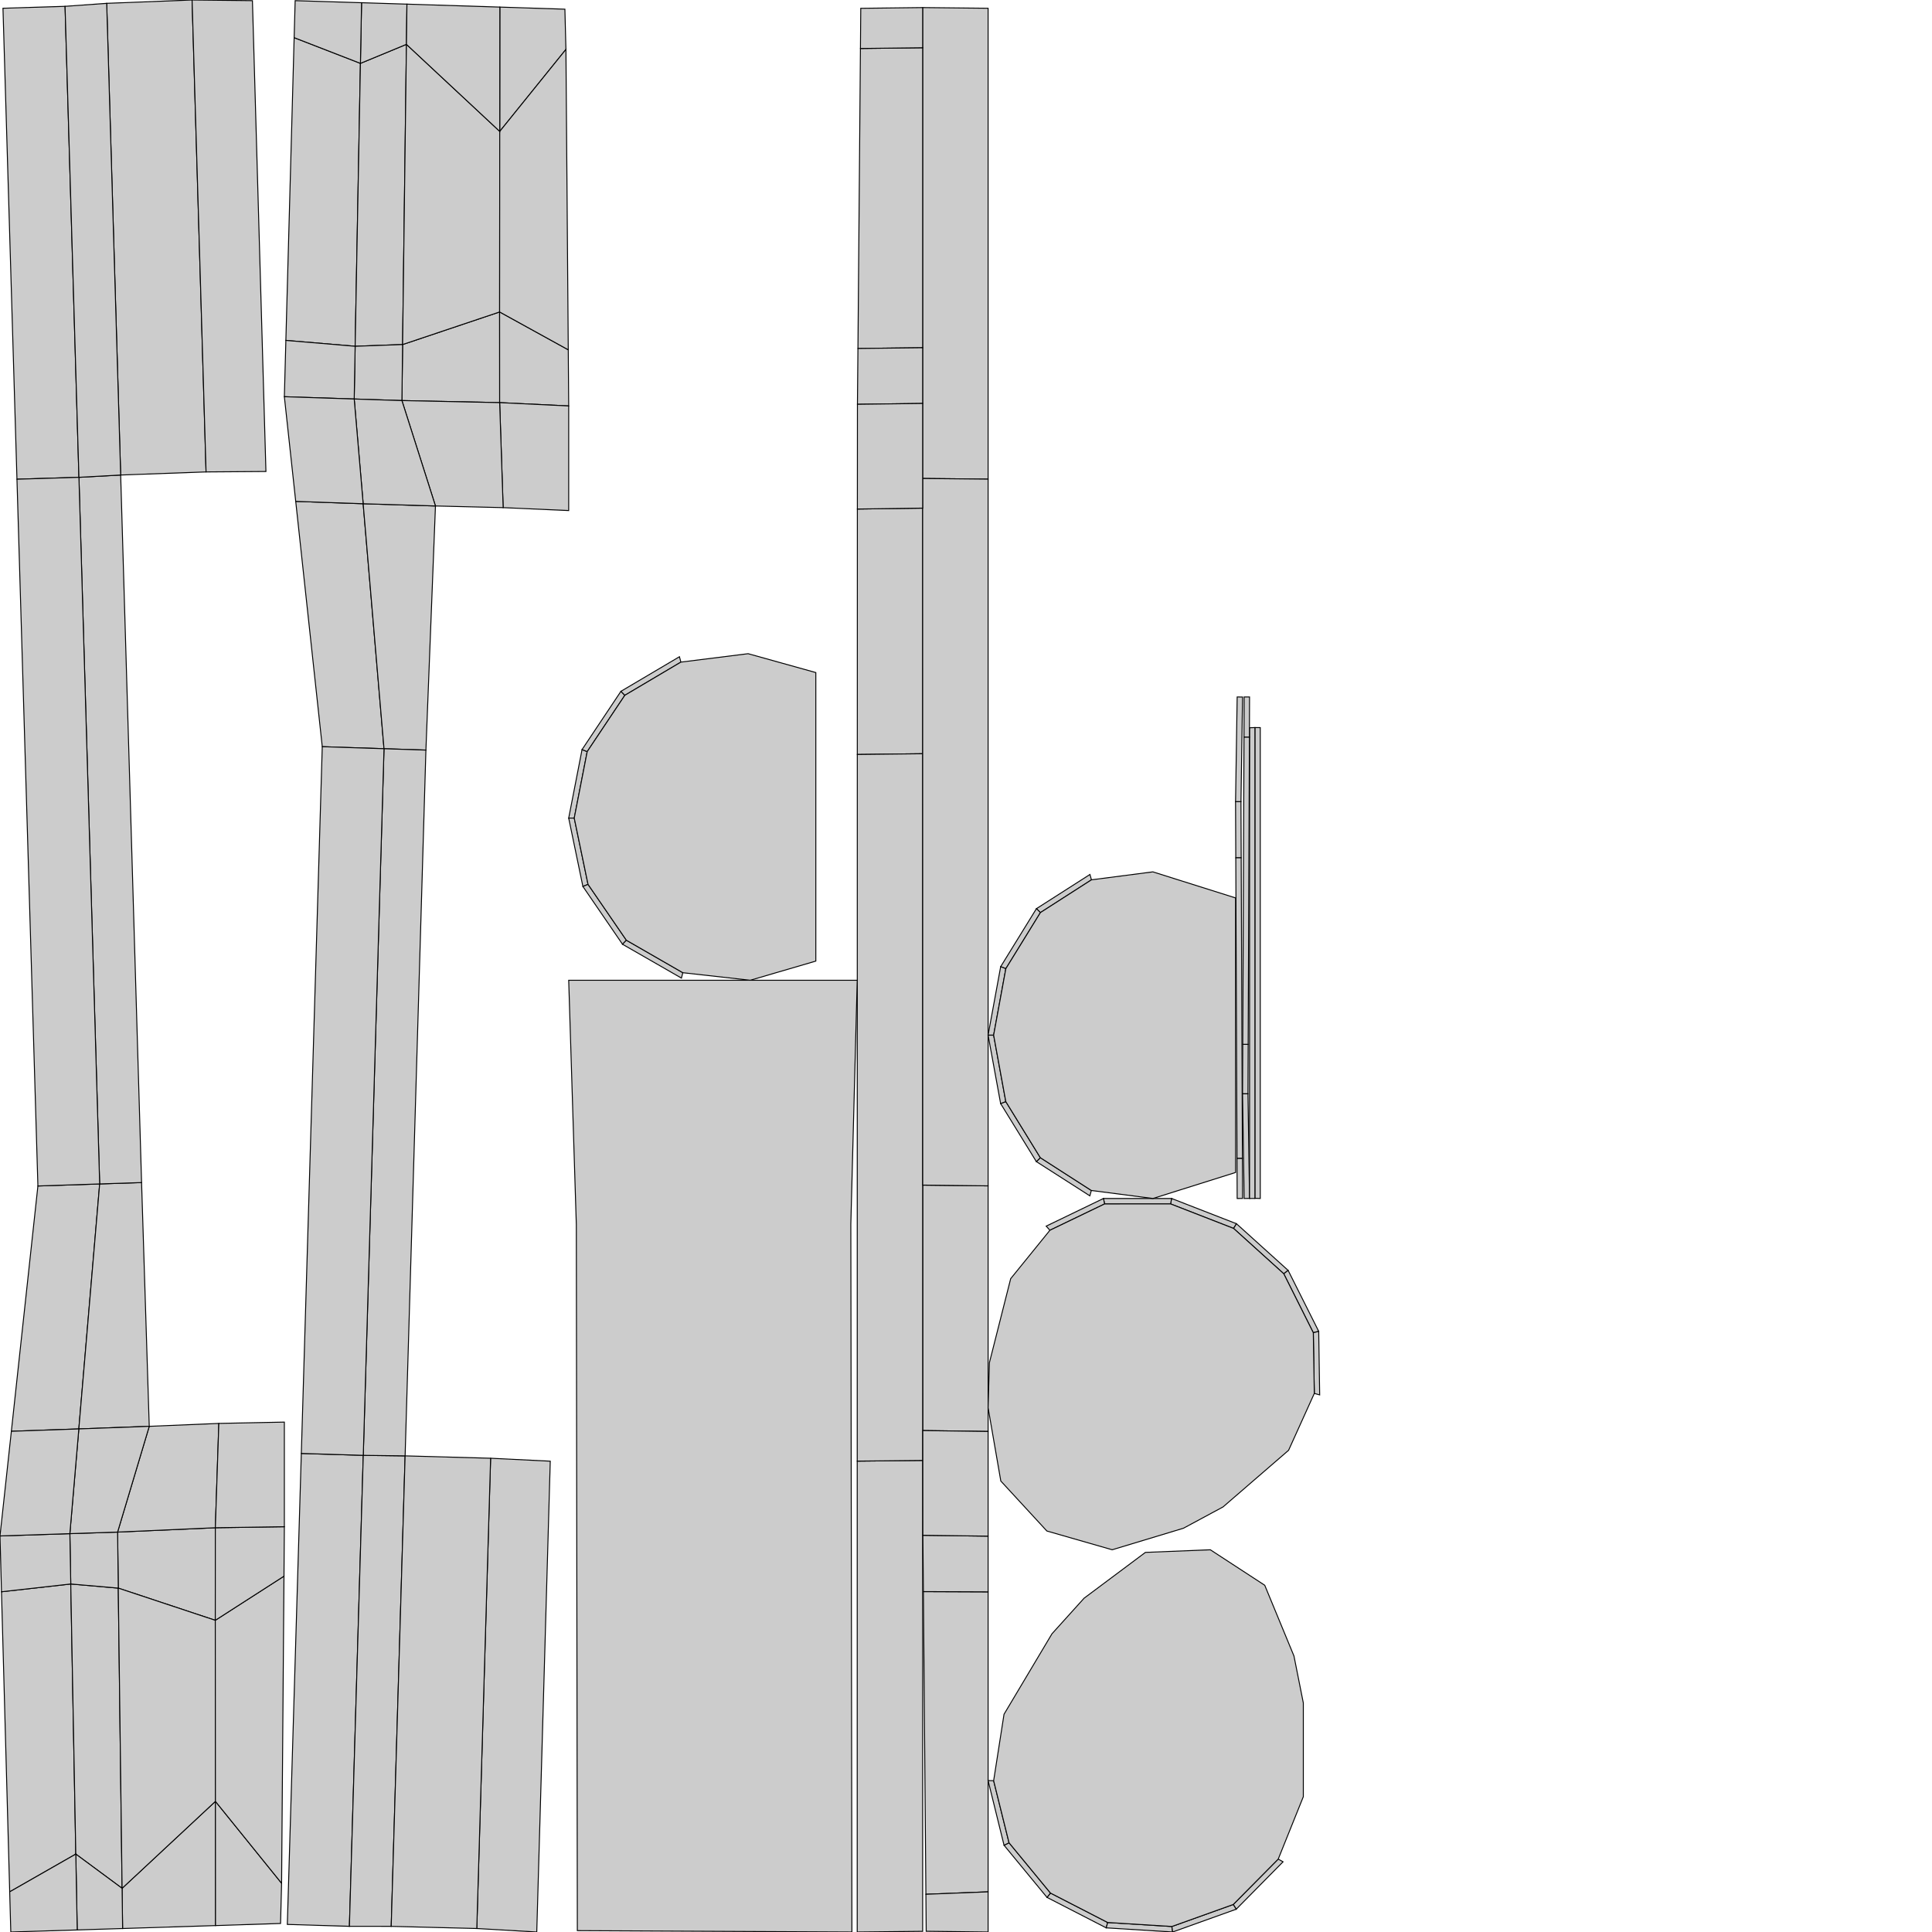 <?xml version="1.0" standalone="no"?>
<!DOCTYPE svg PUBLIC "-//W3C//DTD SVG 1.1//EN" 
  "http://www.w3.org/Graphics/SVG/1.1/DTD/svg11.dtd">
<svg width="2048" height="2048" viewBox="0 0 2048 2048"
     xmlns="http://www.w3.org/2000/svg" version="1.1">
<desc>Boeing_747_AAC.blend, (Blender 3.3.9)</desc>
<polygon stroke="black" stroke-width="1" fill="rgb(204, 204, 204)" fill-opacity="1" points="1047.423,1687.434 978.829,1687.145 981.492,2008.012 1047.423,2005.426 " />
<polygon stroke="black" stroke-width="1" fill="rgb(204, 204, 204)" fill-opacity="1" points="303.026,360.842 376.470,367.070 382.066,67.168 311.809,39.910 " />
<polygon stroke="black" stroke-width="1" fill="rgb(204, 204, 204)" fill-opacity="1" points="376.470,367.070 426.771,365.227 430.831,46.996 382.066,67.168 " />
<polygon stroke="black" stroke-width="1" fill="rgb(204, 204, 204)" fill-opacity="1" points="313.472,531.482 341.613,791.521 407.065,793.678 384.971,533.979 " />
<polygon stroke="black" stroke-width="1" fill="rgb(204, 204, 204)" fill-opacity="1" points="384.971,533.979 407.065,793.678 451.477,795.137 461.603,536.344 " />
<polygon stroke="black" stroke-width="1" fill="rgb(204, 204, 204)" fill-opacity="1" points="1047.424,1517.406 1047.424,1257.051 978.143,1256.250 978.208,1516.449 " />
<polygon stroke="black" stroke-width="1" fill="rgb(204, 204, 204)" fill-opacity="1" points="319.413,1540.705 304.582,2039.959 370.383,2041.990 385.079,1542.715 " />
<polygon stroke="black" stroke-width="1" fill="rgb(204, 204, 204)" fill-opacity="1" points="1047.424,507.914 1047.424,8.762 978.057,8.035 978.061,507.199 " />
<polygon stroke="black" stroke-width="1" fill="rgb(204, 204, 204)" fill-opacity="1" points="429.438,1543.277 385.079,1542.715 370.383,2041.990 414.704,2042.020 " />
<polygon stroke="black" stroke-width="1" fill="rgb(204, 204, 204)" fill-opacity="1" points="978.056,368.602 978.056,50.607 912.096,51.398 909.457,369.422 " />
<polygon stroke="black" stroke-width="1" fill="rgb(204, 204, 204)" fill-opacity="1" points="1.578,1687.324 10.281,2005.414 80.352,1965.406 75.011,1679.086 " />
<polygon stroke="black" stroke-width="1" fill="rgb(204, 204, 204)" fill-opacity="1" points="75.011,1679.086 80.352,1965.406 129.426,2001.703 125.369,1683.473 " />
<polygon stroke="black" stroke-width="1" fill="rgb(204, 204, 204)" fill-opacity="1" points="125.369,1683.473 228.217,1717.594 228.273,1619.465 124.646,1624.070 " />
<polygon stroke="black" stroke-width="1" fill="rgb(204, 204, 204)" fill-opacity="1" points="12.037,1517.219 83.560,1514.723 105.652,1255.023 40.176,1257.180 " />
<polygon stroke="black" stroke-width="1" fill="rgb(204, 204, 204)" fill-opacity="1" points="83.560,1514.723 158.212,1511.965 150.073,1253.562 105.652,1255.023 " />
<polygon stroke="black" stroke-width="1" fill="rgb(204, 204, 204)" fill-opacity="1" points="978.056,538.629 908.840,539.586 908.775,799.783 978.056,798.984 " />
<polygon stroke="black" stroke-width="1" fill="rgb(204, 204, 204)" fill-opacity="1" points="17.976,507.996 83.667,505.984 68.971,6.711 3.145,8.742 " />
<polygon stroke="black" stroke-width="1" fill="rgb(204, 204, 204)" fill-opacity="1" points="978.056,1548.121 908.693,1548.834 908.689,2048.000 978.056,2047.273 " />
<polygon stroke="black" stroke-width="1" fill="rgb(204, 204, 204)" fill-opacity="1" points="83.667,505.984 105.652,1255.023 150.073,1253.562 127.910,503.535 " />
<polygon stroke="black" stroke-width="1" fill="rgb(204, 204, 204)" fill-opacity="1" points="529.658,426.809 529.613,330.684 426.771,365.227 426.046,424.631 " />
<polygon stroke="black" stroke-width="1" fill="rgb(204, 204, 204)" fill-opacity="1" points="158.212,1511.965 124.646,1624.070 228.273,1619.465 231.970,1508.887 " />
<polygon stroke="black" stroke-width="1" fill="rgb(204, 204, 204)" fill-opacity="1" points="529.815,53.895 529.752,139.303 599.906,52.367 598.807,9.738 529.849,7.506 " />
<polygon stroke="black" stroke-width="1" fill="rgb(204, 204, 204)" fill-opacity="1" points="529.658,426.809 602.839,430.328 602.380,370.801 529.613,330.684 " />
<polygon stroke="black" stroke-width="1" fill="rgb(204, 204, 204)" fill-opacity="1" points="533.358,538.115 602.839,541.221 602.839,430.328 529.658,426.809 " />
<polygon stroke="black" stroke-width="1" fill="rgb(204, 204, 204)" fill-opacity="1" points="978.056,50.607 978.056,8.035 912.449,8.820 912.096,51.398 " />
<polygon stroke="black" stroke-width="1" fill="rgb(204, 204, 204)" fill-opacity="1" points="981.492,2008.012 981.817,2047.215 1047.423,2048.000 1047.423,2005.426 " />
<polygon stroke="black" stroke-width="1" fill="rgb(204, 204, 204)" fill-opacity="1" points="129.426,2001.703 129.969,2044.309 228.450,2041.195 228.417,1994.742 228.355,1909.508 " />
<polygon stroke="black" stroke-width="1" fill="rgb(204, 204, 204)" fill-opacity="1" points="74.055,1625.727 75.011,1679.086 125.369,1683.473 124.646,1624.070 " />
<polygon stroke="black" stroke-width="1" fill="rgb(204, 204, 204)" fill-opacity="1" points="0.000,1628.164 1.578,1687.324 75.011,1679.086 74.055,1625.727 " />
<polygon stroke="black" stroke-width="1" fill="rgb(204, 204, 204)" fill-opacity="1" points="978.056,427.666 978.056,368.602 909.457,369.422 908.913,428.572 " />
<polygon stroke="black" stroke-width="1" fill="rgb(204, 204, 204)" fill-opacity="1" points="375.466,422.973 426.046,424.631 426.771,365.227 376.470,367.070 " />
<polygon stroke="black" stroke-width="1" fill="rgb(204, 204, 204)" fill-opacity="1" points="301.434,420.535 375.466,422.973 376.470,367.070 303.026,360.842 " />
<polygon stroke="black" stroke-width="1" fill="rgb(204, 204, 204)" fill-opacity="1" points="1047.423,1628.367 978.280,1627.461 978.829,1687.145 1047.423,1687.434 " />
<polygon stroke="black" stroke-width="1" fill="rgb(204, 204, 204)" fill-opacity="1" points="125.369,1683.473 129.426,2001.703 228.355,1909.508 228.217,1717.594 " />
<polygon stroke="black" stroke-width="1" fill="rgb(204, 204, 204)" fill-opacity="1" points="529.613,330.684 529.752,139.303 430.831,46.996 426.771,365.227 " />
<polygon stroke="black" stroke-width="1" fill="rgb(204, 204, 204)" fill-opacity="1" points="602.380,370.801 599.906,52.367 529.752,139.303 529.613,330.684 " />
<polygon stroke="black" stroke-width="1" fill="rgb(204, 204, 204)" fill-opacity="1" points="228.355,1909.508 228.417,1994.742 228.450,2041.195 297.399,2038.961 298.498,1996.332 " />
<polygon stroke="black" stroke-width="1" fill="rgb(204, 204, 204)" fill-opacity="1" points="228.217,1717.594 228.355,1909.508 298.498,1996.332 301.030,1670.797 " />
<polygon stroke="black" stroke-width="1" fill="rgb(204, 204, 204)" fill-opacity="1" points="301.434,1618.371 228.273,1619.465 228.217,1717.594 301.030,1670.797 " />
<polygon stroke="black" stroke-width="1" fill="rgb(204, 204, 204)" fill-opacity="1" points="505.419,2044.293 568.987,2048.000 583.304,1548.908 520.069,1545.797 " />
<polygon stroke="black" stroke-width="1" fill="rgb(204, 204, 204)" fill-opacity="1" points="113.091,3.539 127.910,503.535 218.436,500.258 203.625,0.000 " />
<polygon stroke="black" stroke-width="1" fill="rgb(204, 204, 204)" fill-opacity="1" points="203.625,0.000 218.436,500.258 281.899,499.789 267.581,0.703 " />
<polygon stroke="black" stroke-width="1" fill="rgb(204, 204, 204)" fill-opacity="1" points="68.971,6.711 83.667,505.984 127.910,503.535 113.091,3.539 " />
<polygon stroke="black" stroke-width="1" fill="rgb(204, 204, 204)" fill-opacity="1" points="978.056,798.984 908.775,799.783 908.693,1548.834 978.056,1548.121 " />
<polygon stroke="black" stroke-width="1" fill="rgb(204, 204, 204)" fill-opacity="1" points="40.176,1257.180 105.652,1255.023 83.667,505.984 17.976,507.996 " />
<polygon stroke="black" stroke-width="1" fill="rgb(204, 204, 204)" fill-opacity="1" points="451.477,795.137 407.065,793.678 385.079,1542.715 429.438,1543.277 " />
<polygon stroke="black" stroke-width="1" fill="rgb(204, 204, 204)" fill-opacity="1" points="1047.424,1257.051 1047.424,507.914 978.061,507.199 978.143,1256.250 " />
<polygon stroke="black" stroke-width="1" fill="rgb(204, 204, 204)" fill-opacity="1" points="341.613,791.521 319.413,1540.705 385.079,1542.715 407.065,793.678 " />
<polygon stroke="black" stroke-width="1" fill="rgb(204, 204, 204)" fill-opacity="1" points="505.419,2044.293 520.069,1545.797 429.438,1543.277 414.704,2042.020 " />
<polygon stroke="black" stroke-width="1" fill="rgb(204, 204, 204)" fill-opacity="1" points="529.658,426.809 426.046,424.631 461.603,536.344 533.358,538.115 " />
<polygon stroke="black" stroke-width="1" fill="rgb(204, 204, 204)" fill-opacity="1" points="228.273,1619.465 301.434,1618.371 301.434,1507.480 231.970,1508.887 " />
<polygon stroke="black" stroke-width="1" fill="rgb(204, 204, 204)" fill-opacity="1" points="978.056,427.666 908.913,428.572 908.840,539.586 978.056,538.629 " />
<polygon stroke="black" stroke-width="1" fill="rgb(204, 204, 204)" fill-opacity="1" points="74.055,1625.727 124.646,1624.070 158.212,1511.965 83.560,1514.723 " />
<polygon stroke="black" stroke-width="1" fill="rgb(204, 204, 204)" fill-opacity="1" points="0.000,1628.164 74.055,1625.727 83.560,1514.723 12.037,1517.219 " />
<polygon stroke="black" stroke-width="1" fill="rgb(204, 204, 204)" fill-opacity="1" points="1047.423,1628.367 1047.424,1517.406 978.208,1516.449 978.280,1627.461 " />
<polygon stroke="black" stroke-width="1" fill="rgb(204, 204, 204)" fill-opacity="1" points="375.466,422.973 384.971,533.979 461.603,536.344 426.046,424.631 " />
<polygon stroke="black" stroke-width="1" fill="rgb(204, 204, 204)" fill-opacity="1" points="301.434,420.535 313.472,531.482 384.971,533.979 375.466,422.973 " />
<polygon stroke="black" stroke-width="1" fill="rgb(204, 204, 204)" fill-opacity="1" points="129.969,2044.309 129.426,2001.703 80.352,1965.406 81.852,2045.816 " />
<polygon stroke="black" stroke-width="1" fill="rgb(204, 204, 204)" fill-opacity="1" points="81.852,2045.816 80.352,1965.406 10.281,2005.414 11.446,2048.000 " />
<polygon stroke="black" stroke-width="1" fill="rgb(204, 204, 204)" fill-opacity="1" points="383.266,2.883 382.066,67.168 430.831,46.996 431.374,4.391 " />
<polygon stroke="black" stroke-width="1" fill="rgb(204, 204, 204)" fill-opacity="1" points="312.882,0.699 311.809,39.910 382.066,67.168 383.266,2.883 " />
<polygon stroke="black" stroke-width="1" fill="rgb(204, 204, 204)" fill-opacity="1" points="431.374,4.391 430.831,46.996 529.752,139.303 529.815,53.895 529.849,7.506 " />
<polygon stroke="black" stroke-width="1" fill="rgb(204, 204, 204)" fill-opacity="1" points="1309.742,849.742 1309.984,909.328 1315.725,909.305 1315.483,849.770 " />
<polygon stroke="black" stroke-width="1" fill="rgb(204, 204, 204)" fill-opacity="1" points="1311.450,738.801 1309.742,849.742 1315.483,849.770 1317.153,738.891 " />
<polygon stroke="black" stroke-width="1" fill="rgb(204, 204, 204)" fill-opacity="1" points="1335.936,1270.445 1335.936,771.287 1330.250,771.234 1330.267,1270.240 " />
<polygon stroke="black" stroke-width="1" fill="rgb(204, 204, 204)" fill-opacity="1" points="1310.719,1297.204 1241.972,1270.445 1240.843,1276.191 1307.650,1302.178 " />
<polygon stroke="black" stroke-width="1" fill="rgb(204, 204, 204)" fill-opacity="1" points="1241.972,1270.445 1169.687,1270.445 1170.911,1276.234 1240.843,1276.191 " />
<polygon stroke="black" stroke-width="1" fill="rgb(204, 204, 204)" fill-opacity="1" points="1169.687,1270.445 1108.993,1299.750 1112.948,1304.136 1170.911,1276.234 " />
<polygon stroke="black" stroke-width="1" fill="rgb(204, 204, 204)" fill-opacity="1" points="1317.366,1107.025 1317.153,1159.506 1322.894,1159.479 1323.107,1107.047 " />
<polygon stroke="black" stroke-width="1" fill="rgb(204, 204, 204)" fill-opacity="1" points="1317.153,1159.506 1318.861,1270.445 1324.564,1270.355 1322.894,1159.479 " />
<polygon stroke="black" stroke-width="1" fill="rgb(204, 204, 204)" fill-opacity="1" points="1330.250,1270.391 1330.250,771.233 1324.582,771.440 1324.564,1270.445 " />
<polygon stroke="black" stroke-width="1" fill="rgb(204, 204, 204)" fill-opacity="1" points="1365.468,1346.650 1310.719,1297.204 1307.650,1302.178 1360.836,1350.234 " />
<polygon stroke="black" stroke-width="1" fill="rgb(204, 204, 204)" fill-opacity="1" points="1397.887,1411.259 1365.468,1346.650 1360.836,1350.234 1392.164,1412.761 " />
<polygon stroke="black" stroke-width="1" fill="rgb(204, 204, 204)" fill-opacity="1" points="1398.916,1478.650 1397.887,1411.259 1392.164,1412.761 1393.220,1477.083 " />
<polygon stroke="black" stroke-width="1" fill="rgb(204, 204, 204)" fill-opacity="1" points="1311.277,1227.805 1311.450,1270.445 1317.153,1270.422 1317.018,1227.785 " />
<polygon stroke="black" stroke-width="1" fill="rgb(204, 204, 204)" fill-opacity="1" points="1318.861,738.803 1318.688,781.441 1324.429,781.465 1324.564,738.826 " />
<polygon stroke="black" stroke-width="1" fill="rgb(204, 204, 204)" fill-opacity="1" points="1309.984,909.328 1311.277,1227.805 1317.018,1227.785 1315.725,909.305 " />
<polygon stroke="black" stroke-width="1" fill="rgb(204, 204, 204)" fill-opacity="1" points="1318.688,781.441 1317.366,1107.025 1323.107,1107.047 1324.429,781.465 " />
<polygon stroke="black" stroke-width="1" fill="rgb(204, 204, 204)" fill-opacity="1" points="1098.577,1231.358 1155.274,1267.640 1156.876,1261.955 1102.809,1227.208 " />
<polygon stroke="black" stroke-width="1" fill="rgb(204, 204, 204)" fill-opacity="1" points="1060.706,1169.829 1098.577,1231.358 1102.809,1227.208 1066.195,1167.726 " />
<polygon stroke="black" stroke-width="1" fill="rgb(204, 204, 204)" fill-opacity="1" points="1047.424,1097.267 1060.706,1169.829 1066.195,1167.726 1053.298,1097.269 " />
<polygon stroke="black" stroke-width="1" fill="rgb(204, 204, 204)" fill-opacity="1" points="1155.387,926.964 1098.666,963.209 1102.895,967.362 1156.986,932.650 " />
<polygon stroke="black" stroke-width="1" fill="rgb(204, 204, 204)" fill-opacity="1" points="1098.666,963.209 1060.753,1024.714 1066.242,1026.820 1102.895,967.362 " />
<polygon stroke="black" stroke-width="1" fill="rgb(204, 204, 204)" fill-opacity="1" points="1060.753,1024.714 1047.424,1097.267 1053.298,1097.269 1066.242,1026.820 " />
<polygon stroke="black" stroke-width="1" fill="rgb(204, 204, 204)" fill-opacity="1" points="616.995,794.585 602.839,867.232 608.721,867.196 622.468,796.743 " />
<polygon stroke="black" stroke-width="1" fill="rgb(204, 204, 204)" fill-opacity="1" points="658.209,732.810 616.995,794.585 622.468,796.743 662.362,737.034 " />
<polygon stroke="black" stroke-width="1" fill="rgb(204, 204, 204)" fill-opacity="1" points="720.238,696.158 658.209,732.810 662.362,737.034 721.782,701.852 " />
<polygon stroke="black" stroke-width="1" fill="rgb(204, 204, 204)" fill-opacity="1" points="602.839,867.232 617.898,939.697 623.344,937.472 608.721,867.196 " />
<polygon stroke="black" stroke-width="1" fill="rgb(204, 204, 204)" fill-opacity="1" points="617.898,939.697 659.879,1000.954 663.979,996.677 623.344,937.472 " />
<polygon stroke="black" stroke-width="1" fill="rgb(204, 204, 204)" fill-opacity="1" points="659.879,1000.954 722.359,1036.828 723.832,1031.114 663.979,996.677 " />
<polygon stroke="black" stroke-width="1" fill="rgb(204, 204, 204)" fill-opacity="1" points="1109.870,2011.325 1172.623,2043.605 1174.189,2037.917 1113.562,2006.728 " />
<polygon stroke="black" stroke-width="1" fill="rgb(204, 204, 204)" fill-opacity="1" points="1172.623,2043.605 1243.055,2048.000 1242.237,2042.161 1174.189,2037.917 " />
<polygon stroke="black" stroke-width="1" fill="rgb(204, 204, 204)" fill-opacity="1" points="1310.448,2023.841 1360.094,1973.582 1354.978,1970.685 1307.280,2018.836 " />
<polygon stroke="black" stroke-width="1" fill="rgb(204, 204, 204)" fill-opacity="1" points="1243.055,2048.000 1310.448,2023.841 1307.280,2018.836 1242.237,2042.161 " />
<polygon stroke="black" stroke-width="1" fill="rgb(204, 204, 204)" fill-opacity="1" points="1064.343,1956.072 1109.870,2011.325 1113.562,2006.728 1069.627,1953.395 " />
<polygon stroke="black" stroke-width="1" fill="rgb(204, 204, 204)" fill-opacity="1" points="1047.424,1887.482 1064.343,1956.072 1069.627,1953.395 1053.302,1887.613 " />
<polygon stroke="black" stroke-width="1" fill="rgb(204, 204, 204)" fill-opacity="1" points="1069.627,1953.395 1113.562,2006.728 1174.189,2037.917 1242.237,2042.161 1307.280,2018.836 1354.978,1970.685 1381.583,1904.560 1381.583,1805.232 1371.655,1755.427 1340.674,1680.437 1282.985,1642.817 1214.170,1645.602 1149.168,1694.162 1115.145,1731.864 1064.297,1817.190 1053.302,1887.613 " />
<polygon stroke="black" stroke-width="1" fill="rgb(204, 204, 204)" fill-opacity="1" points="1071.361,1355.442 1048.802,1444.552 1047.424,1492.236 1060.907,1569.962 1109.729,1622.938 1178.973,1642.817 1254.490,1620.008 1296.484,1597.402 1365.952,1537.367 1393.220,1477.083 1392.164,1412.761 1360.836,1350.234 1307.650,1302.178 1240.843,1276.191 1170.911,1276.234 1112.948,1304.136 " />
<polygon stroke="black" stroke-width="1" fill="rgb(204, 204, 204)" fill-opacity="1" points="1309.742,951.830 1222.091,924.202 1156.986,932.650 1102.895,967.362 1066.242,1026.820 1053.298,1097.269 1066.195,1167.726 1102.809,1227.208 1156.876,1261.955 1222.175,1270.445 1309.742,1242.876 " />
<polygon stroke="black" stroke-width="1" fill="rgb(204, 204, 204)" fill-opacity="1" points="903.050,2048.000 901.915,1297.646 908.689,1039.114 602.839,1039.114 610.923,1298.075 612.001,2046.542 " />
<polygon stroke="black" stroke-width="1" fill="rgb(204, 204, 204)" fill-opacity="1" points="795.305,1039.115 864.808,1018.795 864.808,712.941 793.039,692.930 721.782,701.852 662.362,737.034 622.468,796.743 608.721,867.196 623.344,937.472 663.979,996.677 723.832,1031.114 " />

</svg>
